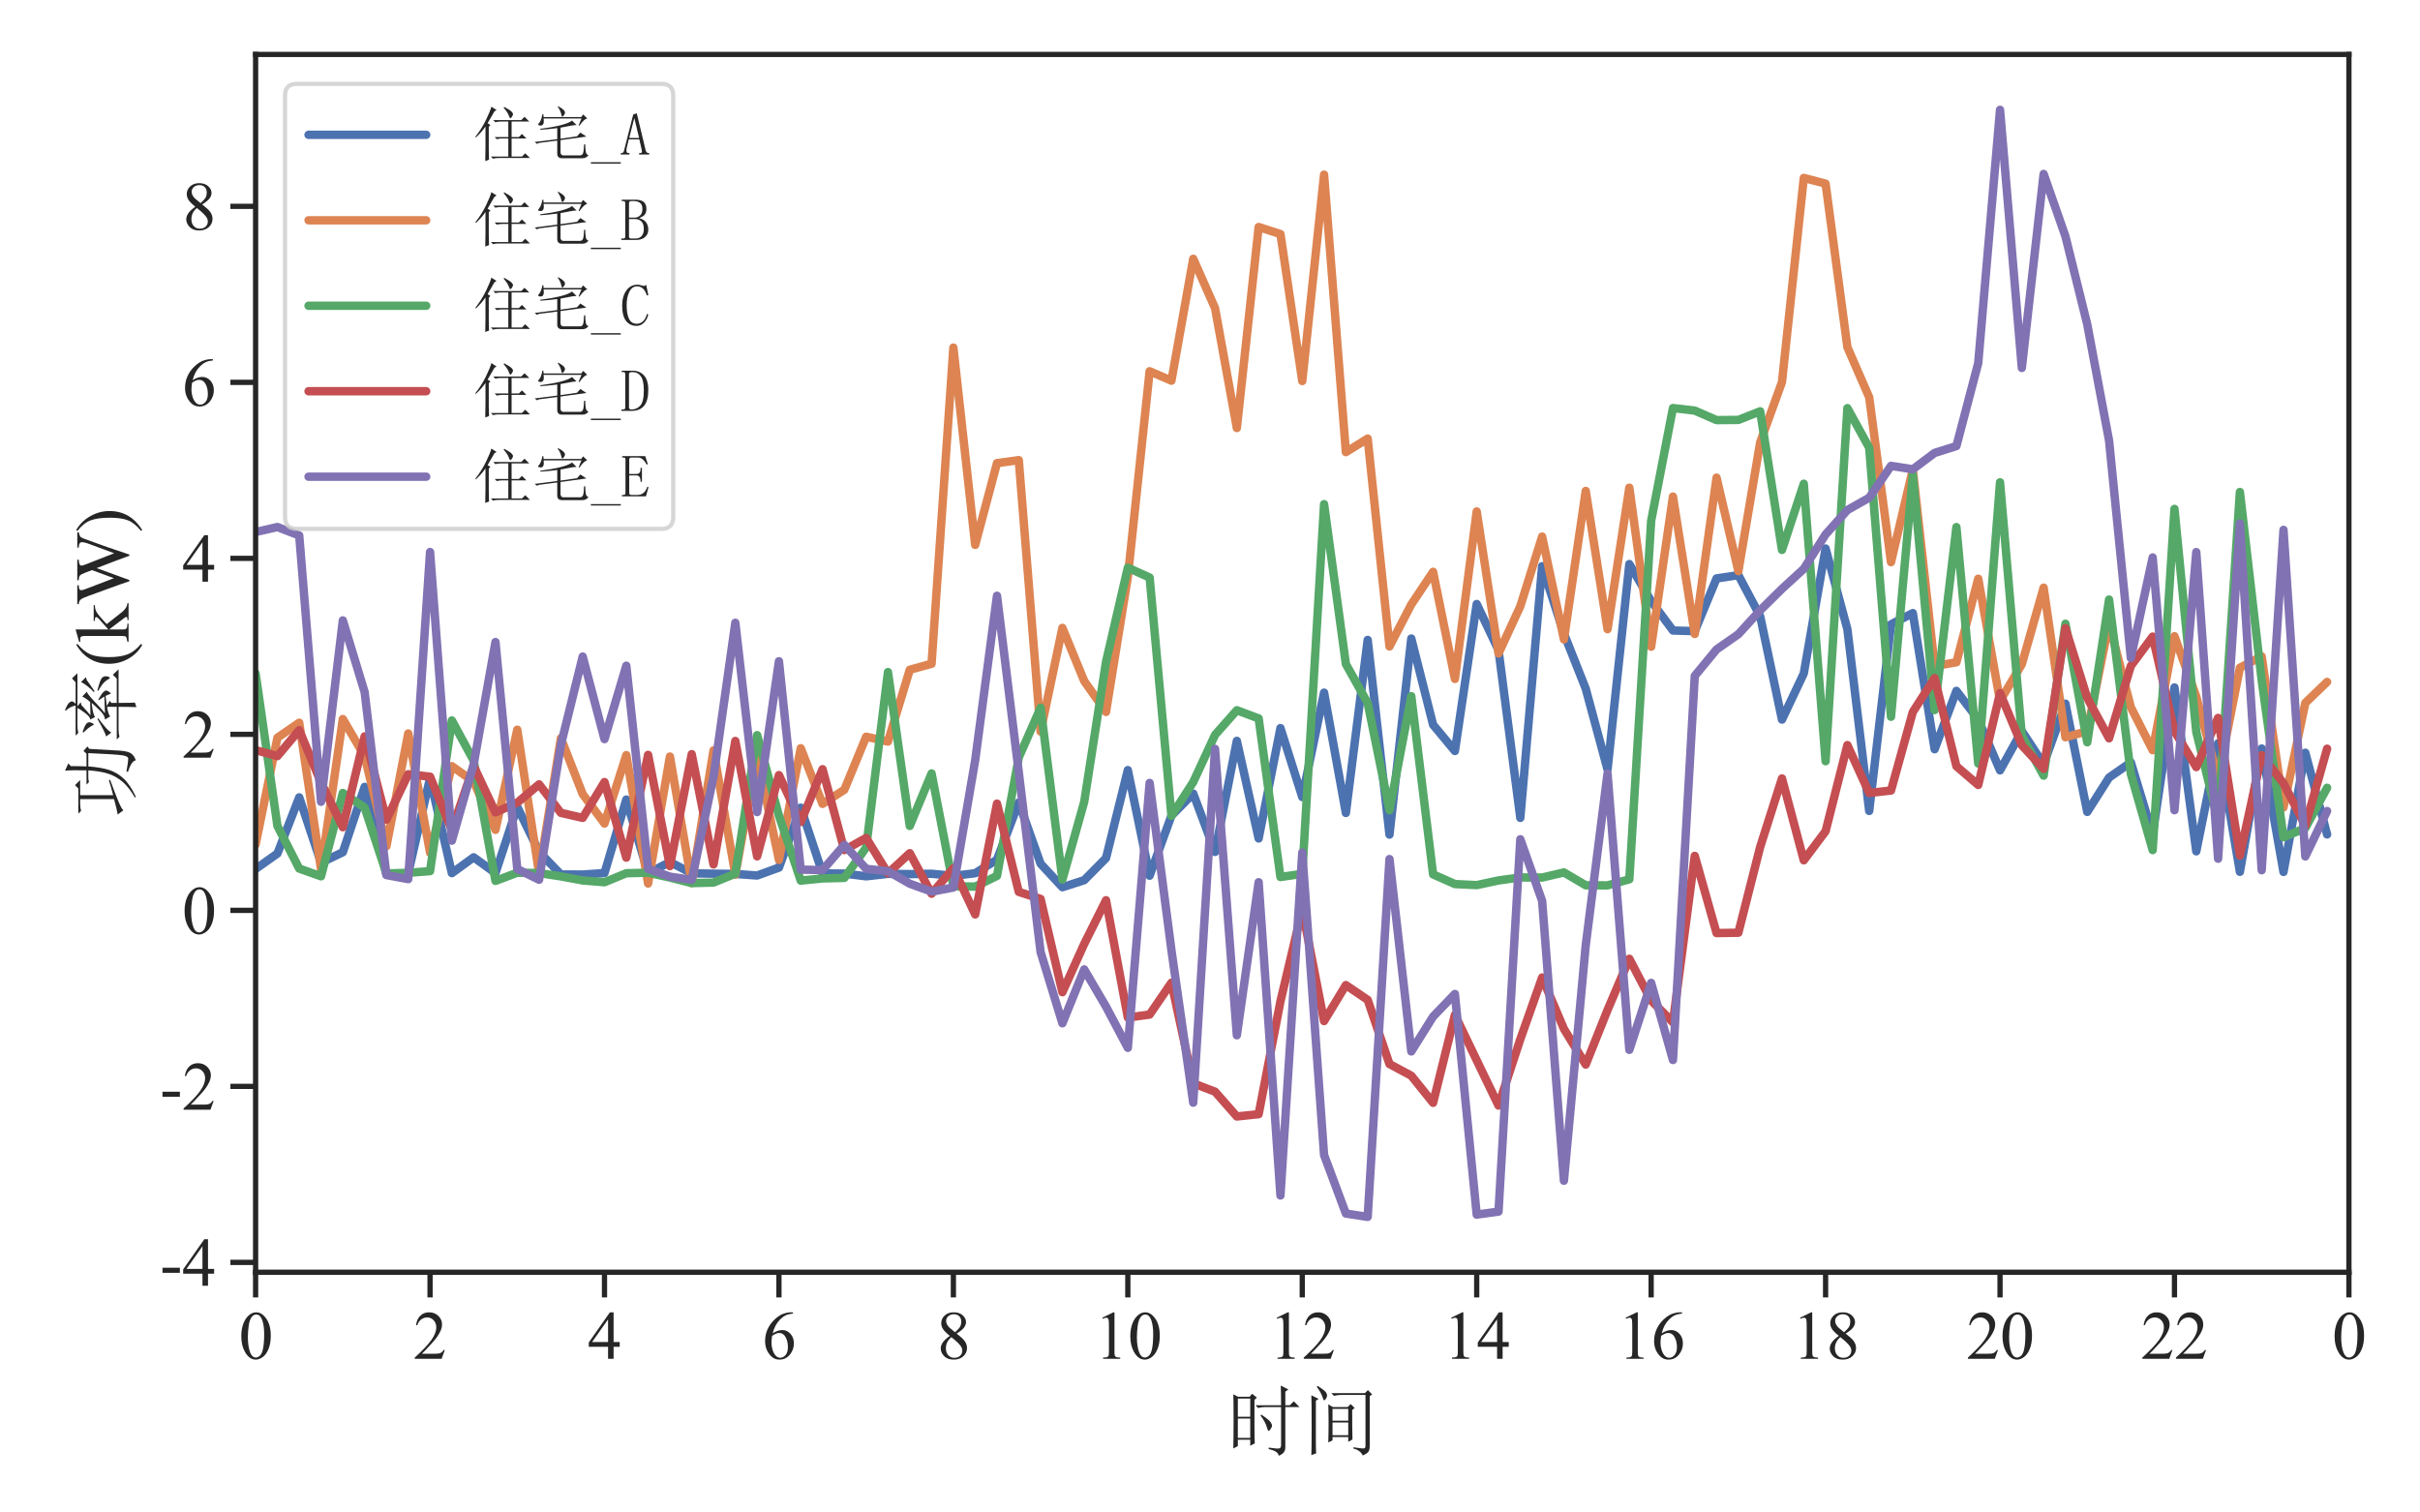 <?xml version="1.0" encoding="utf-8" standalone="no"?>
<!DOCTYPE svg PUBLIC "-//W3C//DTD SVG 1.1//EN"
  "http://www.w3.org/Graphics/SVG/1.1/DTD/svg11.dtd">
<svg xmlns:xlink="http://www.w3.org/1999/xlink" width="576pt" height="360pt" viewBox="0 0 576 360" xmlns="http://www.w3.org/2000/svg" version="1.1">
 <defs>
  <style type="text/css">*{stroke-linejoin: round; stroke-linecap: butt}</style>
 </defs>
 <g id="figure_1">
  <g id="patch_1">
   <path d="M 0 360 
L 576 360 
L 576 0 
L 0 0 
z
" style="fill: #ffffff"/>
  </g>
  <g id="axes_1">
   <g id="patch_2">
    <path d="M 60.84 302.816 
L 559.08 302.816 
L 559.08 12.96 
L 60.84 12.96 
z
" style="fill: #ffffff"/>
   </g>
   <g id="matplotlib.axis_1">
    <g id="xtick_1">
     <g id="line2d_1">
      <defs>
       <path id="mab24c454d4" d="M 0 0 
L 0 6 
" style="stroke: #262626; stroke-width: 1.25"/>
      </defs>
      <g>
       <use xlink:href="#mab24c454d4" x="60.84" y="302.816" style="fill: #262626; stroke: #262626; stroke-width: 1.25"/>
      </g>
     </g>
     <g id="text_1">
      <!-- 0 -->
      <g style="fill: #262626" transform="translate(56.84 323.426) scale(0.16 -0.16)">
       <defs>
        <path id="TimesNewRomanPSMT-30" d="M 231 2094 
Q 231 2819 450 3342 
Q 669 3866 1031 4122 
Q 1313 4325 1613 4325 
Q 2100 4325 2488 3828 
Q 2972 3213 2972 2159 
Q 2972 1422 2759 906 
Q 2547 391 2217 158 
Q 1888 -75 1581 -75 
Q 975 -75 572 641 
Q 231 1244 231 2094 
z
M 844 2016 
Q 844 1141 1059 588 
Q 1238 122 1591 122 
Q 1759 122 1940 273 
Q 2122 425 2216 781 
Q 2359 1319 2359 2297 
Q 2359 3022 2209 3506 
Q 2097 3866 1919 4016 
Q 1791 4119 1609 4119 
Q 1397 4119 1231 3928 
Q 1006 3669 925 3112 
Q 844 2556 844 2016 
z
" transform="scale(0.016)"/>
       </defs>
       <use xlink:href="#TimesNewRomanPSMT-30"/>
      </g>
     </g>
    </g>
    <g id="xtick_2">
     <g id="line2d_2">
      <g>
       <use xlink:href="#mab24c454d4" x="102.36" y="302.816" style="fill: #262626; stroke: #262626; stroke-width: 1.25"/>
      </g>
     </g>
     <g id="text_2">
      <!-- 2 -->
      <g style="fill: #262626" transform="translate(98.36 323.426) scale(0.16 -0.16)">
       <defs>
        <path id="TimesNewRomanPSMT-32" d="M 2934 816 
L 2638 0 
L 138 0 
L 138 116 
Q 1241 1122 1691 1759 
Q 2141 2397 2141 2925 
Q 2141 3328 1894 3587 
Q 1647 3847 1303 3847 
Q 991 3847 742 3664 
Q 494 3481 375 3128 
L 259 3128 
Q 338 3706 661 4015 
Q 984 4325 1469 4325 
Q 1984 4325 2329 3994 
Q 2675 3663 2675 3213 
Q 2675 2891 2525 2569 
Q 2294 2063 1775 1497 
Q 997 647 803 472 
L 1909 472 
Q 2247 472 2383 497 
Q 2519 522 2628 598 
Q 2738 675 2819 816 
L 2934 816 
z
" transform="scale(0.016)"/>
       </defs>
       <use xlink:href="#TimesNewRomanPSMT-32"/>
      </g>
     </g>
    </g>
    <g id="xtick_3">
     <g id="line2d_3">
      <g>
       <use xlink:href="#mab24c454d4" x="143.88" y="302.816" style="fill: #262626; stroke: #262626; stroke-width: 1.25"/>
      </g>
     </g>
     <g id="text_3">
      <!-- 4 -->
      <g style="fill: #262626" transform="translate(139.88 323.426) scale(0.16 -0.16)">
       <defs>
        <path id="TimesNewRomanPSMT-34" d="M 2978 1563 
L 2978 1119 
L 2409 1119 
L 2409 0 
L 1894 0 
L 1894 1119 
L 100 1119 
L 100 1519 
L 2066 4325 
L 2409 4325 
L 2409 1563 
L 2978 1563 
z
M 1894 1563 
L 1894 3666 
L 406 1563 
L 1894 1563 
z
" transform="scale(0.016)"/>
       </defs>
       <use xlink:href="#TimesNewRomanPSMT-34"/>
      </g>
     </g>
    </g>
    <g id="xtick_4">
     <g id="line2d_4">
      <g>
       <use xlink:href="#mab24c454d4" x="185.4" y="302.816" style="fill: #262626; stroke: #262626; stroke-width: 1.25"/>
      </g>
     </g>
     <g id="text_4">
      <!-- 6 -->
      <g style="fill: #262626" transform="translate(181.4 323.426) scale(0.16 -0.16)">
       <defs>
        <path id="TimesNewRomanPSMT-36" d="M 2869 4325 
L 2869 4209 
Q 2456 4169 2195 4045 
Q 1934 3922 1679 3669 
Q 1425 3416 1258 3105 
Q 1091 2794 978 2366 
Q 1428 2675 1881 2675 
Q 2316 2675 2634 2325 
Q 2953 1975 2953 1425 
Q 2953 894 2631 456 
Q 2244 -75 1606 -75 
Q 1172 -75 869 213 
Q 275 772 275 1663 
Q 275 2231 503 2743 
Q 731 3256 1154 3653 
Q 1578 4050 1965 4187 
Q 2353 4325 2688 4325 
L 2869 4325 
z
M 925 2138 
Q 869 1716 869 1456 
Q 869 1156 980 804 
Q 1091 453 1309 247 
Q 1469 100 1697 100 
Q 1969 100 2183 356 
Q 2397 613 2397 1088 
Q 2397 1622 2184 2012 
Q 1972 2403 1581 2403 
Q 1463 2403 1327 2353 
Q 1191 2303 925 2138 
z
" transform="scale(0.016)"/>
       </defs>
       <use xlink:href="#TimesNewRomanPSMT-36"/>
      </g>
     </g>
    </g>
    <g id="xtick_5">
     <g id="line2d_5">
      <g>
       <use xlink:href="#mab24c454d4" x="226.92" y="302.816" style="fill: #262626; stroke: #262626; stroke-width: 1.25"/>
      </g>
     </g>
     <g id="text_5">
      <!-- 8 -->
      <g style="fill: #262626" transform="translate(222.92 323.426) scale(0.16 -0.16)">
       <defs>
        <path id="TimesNewRomanPSMT-38" d="M 1228 2134 
Q 725 2547 579 2797 
Q 434 3047 434 3316 
Q 434 3728 753 4026 
Q 1072 4325 1600 4325 
Q 2113 4325 2425 4047 
Q 2738 3769 2738 3413 
Q 2738 3175 2569 2928 
Q 2400 2681 1866 2347 
Q 2416 1922 2594 1678 
Q 2831 1359 2831 1006 
Q 2831 559 2490 242 
Q 2150 -75 1597 -75 
Q 994 -75 656 303 
Q 388 606 388 966 
Q 388 1247 577 1523 
Q 766 1800 1228 2134 
z
M 1719 2469 
Q 2094 2806 2194 3001 
Q 2294 3197 2294 3444 
Q 2294 3772 2109 3958 
Q 1925 4144 1606 4144 
Q 1288 4144 1088 3959 
Q 888 3775 888 3528 
Q 888 3366 970 3203 
Q 1053 3041 1206 2894 
L 1719 2469 
z
M 1375 2016 
Q 1116 1797 991 1539 
Q 866 1281 866 981 
Q 866 578 1086 336 
Q 1306 94 1647 94 
Q 1984 94 2187 284 
Q 2391 475 2391 747 
Q 2391 972 2272 1150 
Q 2050 1481 1375 2016 
z
" transform="scale(0.016)"/>
       </defs>
       <use xlink:href="#TimesNewRomanPSMT-38"/>
      </g>
     </g>
    </g>
    <g id="xtick_6">
     <g id="line2d_6">
      <g>
       <use xlink:href="#mab24c454d4" x="268.44" y="302.816" style="fill: #262626; stroke: #262626; stroke-width: 1.25"/>
      </g>
     </g>
     <g id="text_6">
      <!-- 10 -->
      <g style="fill: #262626" transform="translate(260.44 323.426) scale(0.16 -0.16)">
       <defs>
        <path id="TimesNewRomanPSMT-31" d="M 750 3822 
L 1781 4325 
L 1884 4325 
L 1884 747 
Q 1884 391 1914 303 
Q 1944 216 2037 169 
Q 2131 122 2419 116 
L 2419 0 
L 825 0 
L 825 116 
Q 1125 122 1212 167 
Q 1300 213 1334 289 
Q 1369 366 1369 747 
L 1369 3034 
Q 1369 3497 1338 3628 
Q 1316 3728 1258 3775 
Q 1200 3822 1119 3822 
Q 1003 3822 797 3725 
L 750 3822 
z
" transform="scale(0.016)"/>
       </defs>
       <use xlink:href="#TimesNewRomanPSMT-31"/>
       <use xlink:href="#TimesNewRomanPSMT-30" x="50"/>
      </g>
     </g>
    </g>
    <g id="xtick_7">
     <g id="line2d_7">
      <g>
       <use xlink:href="#mab24c454d4" x="309.96" y="302.816" style="fill: #262626; stroke: #262626; stroke-width: 1.25"/>
      </g>
     </g>
     <g id="text_7">
      <!-- 12 -->
      <g style="fill: #262626" transform="translate(301.96 323.426) scale(0.16 -0.16)">
       <use xlink:href="#TimesNewRomanPSMT-31"/>
       <use xlink:href="#TimesNewRomanPSMT-32" x="50"/>
      </g>
     </g>
    </g>
    <g id="xtick_8">
     <g id="line2d_8">
      <g>
       <use xlink:href="#mab24c454d4" x="351.48" y="302.816" style="fill: #262626; stroke: #262626; stroke-width: 1.25"/>
      </g>
     </g>
     <g id="text_8">
      <!-- 14 -->
      <g style="fill: #262626" transform="translate(343.48 323.426) scale(0.16 -0.16)">
       <use xlink:href="#TimesNewRomanPSMT-31"/>
       <use xlink:href="#TimesNewRomanPSMT-34" x="50"/>
      </g>
     </g>
    </g>
    <g id="xtick_9">
     <g id="line2d_9">
      <g>
       <use xlink:href="#mab24c454d4" x="393" y="302.816" style="fill: #262626; stroke: #262626; stroke-width: 1.25"/>
      </g>
     </g>
     <g id="text_9">
      <!-- 16 -->
      <g style="fill: #262626" transform="translate(385 323.426) scale(0.16 -0.16)">
       <use xlink:href="#TimesNewRomanPSMT-31"/>
       <use xlink:href="#TimesNewRomanPSMT-36" x="50"/>
      </g>
     </g>
    </g>
    <g id="xtick_10">
     <g id="line2d_10">
      <g>
       <use xlink:href="#mab24c454d4" x="434.52" y="302.816" style="fill: #262626; stroke: #262626; stroke-width: 1.25"/>
      </g>
     </g>
     <g id="text_10">
      <!-- 18 -->
      <g style="fill: #262626" transform="translate(426.52 323.426) scale(0.16 -0.16)">
       <use xlink:href="#TimesNewRomanPSMT-31"/>
       <use xlink:href="#TimesNewRomanPSMT-38" x="50"/>
      </g>
     </g>
    </g>
    <g id="xtick_11">
     <g id="line2d_11">
      <g>
       <use xlink:href="#mab24c454d4" x="476.04" y="302.816" style="fill: #262626; stroke: #262626; stroke-width: 1.25"/>
      </g>
     </g>
     <g id="text_11">
      <!-- 20 -->
      <g style="fill: #262626" transform="translate(468.04 323.426) scale(0.16 -0.16)">
       <use xlink:href="#TimesNewRomanPSMT-32"/>
       <use xlink:href="#TimesNewRomanPSMT-30" x="50"/>
      </g>
     </g>
    </g>
    <g id="xtick_12">
     <g id="line2d_12">
      <g>
       <use xlink:href="#mab24c454d4" x="517.56" y="302.816" style="fill: #262626; stroke: #262626; stroke-width: 1.25"/>
      </g>
     </g>
     <g id="text_12">
      <!-- 22 -->
      <g style="fill: #262626" transform="translate(509.56 323.426) scale(0.16 -0.16)">
       <use xlink:href="#TimesNewRomanPSMT-32"/>
       <use xlink:href="#TimesNewRomanPSMT-32" x="50"/>
      </g>
     </g>
    </g>
    <g id="xtick_13">
     <g id="line2d_13">
      <g>
       <use xlink:href="#mab24c454d4" x="559.08" y="302.816" style="fill: #262626; stroke: #262626; stroke-width: 1.25"/>
      </g>
     </g>
     <g id="text_13">
      <!-- 0 -->
      <g style="fill: #262626" transform="translate(555.08 323.426) scale(0.16 -0.16)">
       <use xlink:href="#TimesNewRomanPSMT-30"/>
      </g>
     </g>
    </g>
    <g id="text_14">
     <!-- 时间 -->
     <g style="fill: #262626" transform="translate(291.96 344.841) scale(0.18 -0.18)">
      <defs>
       <path id="SimSun-65f6" d="M 4500 3600 
Q 4500 4575 4475 5225 
L 5100 4900 
L 4850 4725 
L 4850 3600 
L 5225 3600 
L 5550 3925 
L 6025 3450 
L 4850 3450 
L 4850 100 
Q 4850 -375 4300 -575 
Q 4275 -200 3475 -25 
L 3475 100 
Q 4150 0 4325 25 
Q 4500 50 4500 325 
L 4500 3450 
L 3200 3450 
Q 2875 3450 2600 3375 
L 2375 3600 
L 4500 3600 
z
M 2875 2825 
Q 3525 2375 3637 2200 
Q 3750 2025 3750 1925 
Q 3750 1800 3637 1637 
Q 3525 1475 3475 1475 
Q 3400 1475 3325 1775 
Q 3200 2225 2800 2750 
L 2875 2825 
z
M 925 4150 
L 925 2650 
L 1950 2650 
L 1950 4150 
L 925 4150 
z
M 925 2500 
L 925 900 
L 1950 900 
L 1950 2500 
L 925 2500 
z
M 2300 2000 
Q 2300 800 2325 450 
L 1950 250 
L 1950 750 
L 925 750 
L 925 225 
L 550 25 
Q 575 825 575 2425 
Q 575 4025 550 4500 
L 950 4300 
L 1900 4300 
L 2100 4550 
L 2500 4225 
L 2300 4050 
L 2300 2000 
z
" transform="scale(0.016)"/>
       <path id="SimSun-95f4" d="M 2150 525 
Q 2175 1325 2175 2112 
Q 2175 2900 2150 3675 
L 2525 3450 
L 3750 3450 
L 4000 3700 
L 4325 3375 
L 4125 3200 
Q 4125 1550 4150 775 
L 3800 575 
L 3800 975 
L 2500 975 
L 2500 700 
L 2150 525 
z
M 2500 3300 
L 2500 2325 
L 3800 2325 
L 3800 3300 
L 2500 3300 
z
M 2500 2175 
L 2500 1125 
L 3800 1125 
L 3800 2175 
L 2500 2175 
z
M 1275 5200 
Q 1850 4825 1950 4675 
Q 2050 4525 2050 4425 
Q 2050 4275 1950 4137 
Q 1850 4000 1825 4000 
Q 1750 4000 1675 4275 
Q 1550 4650 1200 5125 
L 1275 5200 
z
M 1125 425 
Q 1125 25 1150 -375 
L 750 -525 
Q 775 -150 775 1950 
Q 775 4050 750 4425 
L 1350 4125 
L 1125 3975 
L 1125 425 
z
M 4225 125 
Q 5025 0 5125 37 
Q 5225 75 5225 250 
L 5225 4450 
L 3225 4450 
Q 2900 4450 2625 4375 
L 2400 4600 
L 5175 4600 
L 5425 4850 
L 5775 4500 
L 5575 4350 
L 5575 225 
Q 5575 -100 5462 -250 
Q 5350 -400 5000 -550 
Q 4800 -125 4225 25 
L 4225 125 
z
" transform="scale(0.016)"/>
      </defs>
      <use xlink:href="#SimSun-65f6"/>
      <use xlink:href="#SimSun-95f4" x="100"/>
     </g>
    </g>
   </g>
   <g id="matplotlib.axis_2">
    <g id="ytick_1">
     <g id="line2d_14">
      <defs>
       <path id="mad3c4da90e" d="M 0 0 
L -6 0 
" style="stroke: #262626; stroke-width: 1.25"/>
      </defs>
      <g>
       <use xlink:href="#mad3c4da90e" x="60.84" y="300.47" style="fill: #262626; stroke: #262626; stroke-width: 1.25"/>
      </g>
     </g>
     <g id="text_15">
      <!-- -4 -->
      <g style="fill: #262626" transform="translate(38.013 306.025) scale(0.16 -0.16)">
       <defs>
        <path id="TimesNewRomanPSMT-2d" d="M 259 1672 
L 1875 1672 
L 1875 1200 
L 259 1200 
L 259 1672 
z
" transform="scale(0.016)"/>
       </defs>
       <use xlink:href="#TimesNewRomanPSMT-2d"/>
       <use xlink:href="#TimesNewRomanPSMT-34" x="33.301"/>
      </g>
     </g>
    </g>
    <g id="ytick_2">
     <g id="line2d_15">
      <g>
       <use xlink:href="#mad3c4da90e" x="60.84" y="258.577" style="fill: #262626; stroke: #262626; stroke-width: 1.25"/>
      </g>
     </g>
     <g id="text_16">
      <!-- -2 -->
      <g style="fill: #262626" transform="translate(38.013 264.132) scale(0.16 -0.16)">
       <use xlink:href="#TimesNewRomanPSMT-2d"/>
       <use xlink:href="#TimesNewRomanPSMT-32" x="33.301"/>
      </g>
     </g>
    </g>
    <g id="ytick_3">
     <g id="line2d_16">
      <g>
       <use xlink:href="#mad3c4da90e" x="60.84" y="216.685" style="fill: #262626; stroke: #262626; stroke-width: 1.25"/>
      </g>
     </g>
     <g id="text_17">
      <!-- 0 -->
      <g style="fill: #262626" transform="translate(43.34 222.24) scale(0.16 -0.16)">
       <use xlink:href="#TimesNewRomanPSMT-30"/>
      </g>
     </g>
    </g>
    <g id="ytick_4">
     <g id="line2d_17">
      <g>
       <use xlink:href="#mad3c4da90e" x="60.84" y="174.792" style="fill: #262626; stroke: #262626; stroke-width: 1.25"/>
      </g>
     </g>
     <g id="text_18">
      <!-- 2 -->
      <g style="fill: #262626" transform="translate(43.34 180.347) scale(0.16 -0.16)">
       <use xlink:href="#TimesNewRomanPSMT-32"/>
      </g>
     </g>
    </g>
    <g id="ytick_5">
     <g id="line2d_18">
      <g>
       <use xlink:href="#mad3c4da90e" x="60.84" y="132.899" style="fill: #262626; stroke: #262626; stroke-width: 1.25"/>
      </g>
     </g>
     <g id="text_19">
      <!-- 4 -->
      <g style="fill: #262626" transform="translate(43.34 138.454) scale(0.16 -0.16)">
       <use xlink:href="#TimesNewRomanPSMT-34"/>
      </g>
     </g>
    </g>
    <g id="ytick_6">
     <g id="line2d_19">
      <g>
       <use xlink:href="#mad3c4da90e" x="60.84" y="91.006" style="fill: #262626; stroke: #262626; stroke-width: 1.25"/>
      </g>
     </g>
     <g id="text_20">
      <!-- 6 -->
      <g style="fill: #262626" transform="translate(43.34 96.561) scale(0.16 -0.16)">
       <use xlink:href="#TimesNewRomanPSMT-36"/>
      </g>
     </g>
    </g>
    <g id="ytick_7">
     <g id="line2d_20">
      <g>
       <use xlink:href="#mad3c4da90e" x="60.84" y="49.113" style="fill: #262626; stroke: #262626; stroke-width: 1.25"/>
      </g>
     </g>
     <g id="text_21">
      <!-- 8 -->
      <g style="fill: #262626" transform="translate(43.34 54.668) scale(0.16 -0.16)">
       <use xlink:href="#TimesNewRomanPSMT-38"/>
      </g>
     </g>
    </g>
    <g id="text_22">
     <!-- 功率$\mathrm{(kW)}$ -->
     <g style="fill: #262626" transform="translate(30.773 194.878) rotate(-90) scale(0.18 -0.18)">
      <defs>
       <path id="SimSun-529f" d="M 4000 3475 
Q 4025 4675 3975 5250 
L 4575 4975 
L 4350 4775 
Q 4350 4000 4325 3475 
L 5375 3475 
L 5600 3725 
L 5975 3400 
L 5775 3250 
Q 5675 1350 5625 687 
Q 5575 25 5387 -225 
Q 5200 -475 4825 -600 
Q 4800 -250 3875 50 
L 3900 175 
Q 4750 25 4962 25 
Q 5175 25 5250 550 
Q 5325 1075 5425 3325 
L 4325 3325 
Q 4250 2300 4037 1625 
Q 3825 950 3325 412 
Q 2825 -125 1825 -600 
L 1750 -525 
Q 2575 -50 3025 462 
Q 3475 975 3700 1612 
Q 3925 2250 4000 3325 
L 3325 3325 
L 3025 3275 
L 2825 3475 
L 4000 3475 
z
M 1950 1275 
Q 2650 1450 3175 1625 
L 3225 1525 
Q 2125 1125 1462 850 
Q 800 575 700 425 
L 350 900 
Q 725 950 1625 1200 
L 1625 4000 
L 1250 4000 
Q 925 4000 650 3925 
L 425 4150 
L 2500 4150 
L 2775 4425 
L 3200 4000 
L 1950 4000 
L 1950 1275 
z
" transform="scale(0.016)"/>
       <path id="SimSun-7387" d="M 875 3725 
L 925 3800 
Q 1375 3650 1550 3525 
Q 1725 3400 1725 3250 
Q 1725 3175 1662 3025 
Q 1600 2875 1550 2875 
Q 1500 2875 1425 3050 
Q 1275 3325 875 3725 
z
M 550 1850 
Q 875 1925 2000 2575 
L 2050 2500 
Q 1675 2225 1337 1937 
Q 1000 1650 875 1425 
L 550 1850 
z
M 5200 3450 
Q 4800 3150 4275 2800 
L 4225 2875 
Q 4775 3400 5050 3925 
L 5450 3525 
L 5200 3450 
z
M 4325 2500 
L 4350 2575 
Q 5225 2350 5375 2212 
Q 5525 2075 5525 1900 
Q 5525 1775 5487 1662 
Q 5450 1550 5400 1550 
Q 5325 1550 5200 1800 
Q 4975 2150 4325 2500 
z
M 3150 3900 
Q 2500 3300 2300 3150 
Q 2800 3150 3400 3175 
Q 3700 3500 3850 3825 
L 4250 3450 
Q 4050 3400 3450 2825 
Q 2850 2250 2475 1950 
Q 3150 1975 3850 2000 
Q 3750 2175 3550 2450 
L 3600 2500 
Q 4050 2250 4200 2100 
Q 4350 1950 4350 1850 
Q 4350 1775 4250 1625 
Q 4150 1475 4100 1475 
Q 4075 1475 4050 1550 
Q 4000 1700 3900 1900 
Q 3650 1875 3075 1800 
L 3500 1550 
L 3325 1425 
L 3325 975 
L 5325 975 
L 5650 1300 
L 6100 825 
L 3325 825 
Q 3325 -275 3350 -525 
L 2975 -650 
Q 3000 0 3000 825 
L 1125 825 
Q 800 825 525 750 
L 300 975 
L 3000 975 
L 3000 1775 
Q 2450 1700 2200 1525 
L 1950 1950 
Q 2275 1950 2675 2350 
Q 3075 2750 3325 3050 
Q 2400 2950 2150 2775 
L 1950 3175 
Q 2150 3150 2475 3575 
Q 2800 4000 2900 4225 
L 1450 4225 
Q 1125 4225 850 4150 
L 625 4375 
L 3100 4375 
Q 3050 4800 2675 5200 
L 2725 5250 
Q 3225 5050 3337 4912 
Q 3450 4775 3450 4700 
Q 3450 4550 3250 4375 
L 5025 4375 
L 5350 4675 
L 5775 4225 
L 3050 4225 
L 3375 3950 
L 3150 3900 
z
" transform="scale(0.016)"/>
       <path id="STIXGeneral-Regular-28" d="M 1946 -1030 
L 1869 -1133 
Q 1126 -710 716 32 
Q 307 774 307 1613 
Q 307 3386 1888 4326 
L 1946 4224 
Q 1293 3667 1075 3126 
Q 858 2586 858 1632 
Q 858 685 1082 96 
Q 1306 -493 1946 -1030 
z
" transform="scale(0.016)"/>
       <path id="STIXGeneral-Regular-6b" d="M 3232 0 
L 1837 0 
L 1837 96 
L 1958 96 
Q 2093 96 2093 192 
Q 2093 250 2022 339 
L 1062 1606 
L 1062 429 
Q 1062 262 1142 185 
Q 1222 109 1414 102 
L 1542 96 
L 1542 0 
L 45 0 
L 45 96 
Q 390 154 457 214 
Q 525 275 525 525 
L 525 3610 
Q 525 3840 467 3920 
Q 410 4000 250 4000 
Q 211 4000 45 3987 
L 45 4090 
L 237 4141 
Q 621 4243 1037 4371 
L 1062 4358 
L 1062 1670 
L 1939 2451 
Q 2086 2586 2086 2675 
Q 2086 2739 2019 2761 
Q 1952 2784 1766 2790 
L 1766 2880 
L 3072 2880 
L 3072 2784 
Q 2752 2784 2505 2646 
Q 2259 2509 1690 1978 
L 1504 1805 
L 2483 563 
Q 2829 122 3232 96 
L 3232 0 
z
" transform="scale(0.016)"/>
       <path id="STIXGeneral-Regular-57" d="M 5965 4237 
L 5965 4115 
Q 5709 4064 5616 3990 
Q 5523 3917 5434 3667 
Q 4704 1709 4128 -70 
L 4032 -70 
Q 3642 1011 3008 2637 
L 2022 -70 
L 1926 -70 
Q 1709 576 1277 1753 
Q 845 2931 698 3347 
Q 538 3808 406 3958 
Q 275 4109 32 4115 
L 32 4237 
L 1594 4237 
L 1594 4115 
Q 1357 4109 1270 4064 
Q 1184 4019 1184 3917 
Q 1184 3808 1254 3616 
L 2176 1210 
L 2842 3021 
L 2662 3501 
Q 2509 3917 2400 4013 
Q 2291 4109 2010 4115 
L 2010 4237 
L 3706 4237 
L 3706 4115 
Q 3213 4102 3213 3891 
Q 3213 3808 3322 3520 
L 4237 1190 
L 5043 3360 
Q 5152 3667 5152 3853 
Q 5152 4109 4704 4115 
L 4704 4237 
L 5965 4237 
z
" transform="scale(0.016)"/>
       <path id="STIXGeneral-Regular-29" d="M 186 4224 
L 262 4326 
Q 992 3891 1408 3148 
Q 1824 2406 1824 1581 
Q 1824 -166 243 -1133 
L 186 -1030 
Q 845 -486 1059 54 
Q 1274 595 1274 1562 
Q 1274 2534 1059 3120 
Q 845 3706 186 4224 
z
" transform="scale(0.016)"/>
      </defs>
      <use xlink:href="#SimSun-529f" transform="translate(0 0.969)"/>
      <use xlink:href="#SimSun-7387" transform="translate(100 0.969)"/>
      <use xlink:href="#STIXGeneral-Regular-28" transform="translate(200 0.969)"/>
      <use xlink:href="#STIXGeneral-Regular-6b" transform="translate(233.3 0.969)"/>
      <use xlink:href="#STIXGeneral-Regular-57" transform="translate(283.3 0.969)"/>
      <use xlink:href="#STIXGeneral-Regular-29" transform="translate(377.7 0.969)"/>
     </g>
    </g>
   </g>
   <g id="line2d_21">
    <path d="M 60.84 206.84 
L 66.03 203.153 
L 71.22 189.789 
L 76.41 205.332 
L 81.6 202.839 
L 86.79 187.297 
L 91.98 208.18 
L 97.17 207.824 
L 102.36 185.181 
L 107.55 207.824 
L 112.74 204.054 
L 117.93 207.803 
L 123.12 192.052 
L 128.31 202.755 
L 133.5 208.139 
L 138.69 208.159 
L 143.88 207.803 
L 149.07 190.313 
L 154.26 207.866 
L 159.45 205.164 
L 164.64 207.866 
L 169.83 207.95 
L 175.02 208.013 
L 180.21 208.39 
L 185.4 206.505 
L 190.59 192.24 
L 195.78 207.887 
L 200.97 207.929 
L 206.16 208.578 
L 211.35 207.992 
L 216.54 208.055 
L 221.73 207.971 
L 226.92 208.474 
L 232.11 207.845 
L 237.3 204.62 
L 242.49 191.004 
L 247.68 205.583 
L 252.87 211.176 
L 258.06 209.5 
L 263.25 204.243 
L 268.44 183.296 
L 273.63 208.432 
L 278.82 194.146 
L 284.01 188.889 
L 289.2 202.776 
L 294.39 176.342 
L 299.58 199.571 
L 304.77 173.305 
L 309.96 189.706 
L 315.15 164.863 
L 320.34 193.497 
L 325.53 152.316 
L 330.72 198.65 
L 335.91 151.981 
L 341.1 172.509 
L 346.29 178.751 
L 351.48 143.77 
L 356.67 154.725 
L 361.86 194.67 
L 367.05 134.763 
L 372.24 150.808 
L 377.43 163.921 
L 382.62 183.149 
L 387.81 134.261 
L 393 143.079 
L 398.19 150.075 
L 403.38 150.222 
L 408.57 137.675 
L 413.76 136.9 
L 418.95 146.682 
L 424.14 171.273 
L 429.33 160.297 
L 434.52 130.553 
L 439.71 149.782 
L 444.9 193.015 
L 450.09 148.609 
L 455.28 145.928 
L 460.47 178.332 
L 465.66 164.444 
L 470.85 171.231 
L 476.04 183.359 
L 481.23 174.017 
L 486.42 181.893 
L 491.61 167.482 
L 496.8 193.246 
L 501.99 185.077 
L 507.18 181.453 
L 512.37 198.608 
L 517.56 163.627 
L 522.75 202.63 
L 527.94 176.928 
L 533.13 207.51 
L 538.32 178.164 
L 543.51 207.531 
L 548.7 179.17 
L 553.89 198.608 
" clip-path="url(#p51f1b5ee62)" style="fill: none; stroke: #4c72b0; stroke-width: 2; stroke-linecap: round"/>
   </g>
   <g id="line2d_22">
    <path d="M 60.84 201.017 
L 66.03 175.588 
L 71.22 172.027 
L 76.41 206.903 
L 81.6 171.147 
L 86.79 180.008 
L 91.98 201.415 
L 97.17 174.582 
L 102.36 202.965 
L 107.55 182.354 
L 112.74 186.04 
L 117.93 197.519 
L 123.12 173.682 
L 128.31 207.887 
L 133.5 175.714 
L 138.69 189.014 
L 143.88 196.011 
L 149.07 179.735 
L 154.26 210.296 
L 159.45 180.07 
L 164.64 210.191 
L 169.83 178.604 
L 175.02 208.18 
L 180.21 179.798 
L 185.4 204.682 
L 190.59 178.101 
L 195.78 191.34 
L 200.97 187.967 
L 206.16 175.357 
L 211.35 176.509 
L 216.54 159.417 
L 221.73 157.993 
L 226.92 82.732 
L 232.11 129.694 
L 237.3 110.235 
L 242.49 109.523 
L 247.68 174.122 
L 252.87 149.447 
L 258.06 162.098 
L 263.25 169.451 
L 268.44 137.34 
L 273.63 88.367 
L 278.82 90.608 
L 284.01 61.598 
L 289.2 73.348 
L 294.39 101.877 
L 299.58 54.036 
L 304.77 55.712 
L 309.96 90.692 
L 315.15 41.573 
L 320.34 107.617 
L 325.53 104.391 
L 330.72 153.866 
L 335.91 143.875 
L 341.1 136.104 
L 346.29 161.596 
L 351.48 121.735 
L 356.67 155.542 
L 361.86 144.294 
L 367.05 127.725 
L 372.24 152.191 
L 377.43 116.854 
L 382.62 149.761 
L 387.81 116.079 
L 393 153.929 
L 398.19 118.195 
L 403.38 150.892 
L 408.57 113.691 
L 413.76 135.957 
L 418.95 105.292 
L 424.14 90.943 
L 429.33 42.348 
L 434.52 43.709 
L 439.71 82.649 
L 444.9 94.567 
L 450.09 133.8 
L 455.28 111.743 
L 460.47 158.537 
L 465.66 157.637 
L 470.85 137.738 
L 476.04 166.832 
L 481.23 158.098 
L 486.42 139.874 
L 491.61 175.483 
L 496.8 174.038 
L 501.99 148.337 
L 507.18 168.34 
L 512.37 178.562 
L 517.56 151.437 
L 522.75 165.806 
L 527.94 185.286 
L 533.13 158.935 
L 538.32 156.233 
L 543.51 192.177 
L 548.7 167.314 
L 553.89 162.308 
" clip-path="url(#p51f1b5ee62)" style="fill: none; stroke: #dd8452; stroke-width: 2; stroke-linecap: round"/>
   </g>
   <g id="line2d_23">
    <path d="M 60.84 160.276 
L 66.03 196.597 
L 71.22 206.735 
L 76.41 208.578 
L 81.6 188.742 
L 86.79 192.219 
L 91.98 207.908 
L 97.17 207.741 
L 102.36 207.343 
L 107.55 171.482 
L 112.74 181.034 
L 117.93 209.668 
L 123.12 207.72 
L 128.31 207.803 
L 133.5 208.599 
L 138.69 209.563 
L 143.88 209.982 
L 149.07 207.845 
L 154.26 207.72 
L 159.45 208.872 
L 164.64 210.191 
L 169.83 210.066 
L 175.02 207.95 
L 180.21 174.98 
L 185.4 194.146 
L 190.59 209.605 
L 195.78 209.081 
L 200.97 208.955 
L 206.16 201.729 
L 211.35 159.962 
L 216.54 196.597 
L 221.73 184.092 
L 226.92 210.945 
L 232.11 211.029 
L 237.3 208.474 
L 242.49 180.28 
L 247.68 168.445 
L 252.87 209.353 
L 258.06 190.858 
L 263.25 157.532 
L 268.44 135.119 
L 273.63 137.465 
L 278.82 194.188 
L 284.01 186.145 
L 289.2 174.918 
L 294.39 169.053 
L 299.58 171.001 
L 304.77 208.746 
L 309.96 207.992 
L 315.15 119.996 
L 320.34 158.056 
L 325.53 167.335 
L 330.72 192.848 
L 335.91 165.701 
L 341.1 208.118 
L 346.29 210.422 
L 351.48 210.673 
L 356.67 209.563 
L 361.86 208.851 
L 367.05 208.872 
L 372.24 207.657 
L 377.43 210.715 
L 382.62 210.736 
L 387.81 209.291 
L 393 123.976 
L 398.19 97.123 
L 403.38 97.73 
L 408.57 99.992 
L 413.76 99.95 
L 418.95 97.898 
L 424.14 130.888 
L 429.33 115.137 
L 434.52 181.181 
L 439.71 97.144 
L 444.9 106.569 
L 450.09 170.603 
L 455.28 113 
L 460.47 169.011 
L 465.66 125.463 
L 470.85 181.725 
L 476.04 114.801 
L 481.23 175.148 
L 486.42 184.616 
L 491.61 148.462 
L 496.8 176.677 
L 501.99 142.702 
L 507.18 184.218 
L 512.37 202.336 
L 517.56 121.127 
L 522.75 174.205 
L 527.94 195.298 
L 533.13 117.105 
L 538.32 161.931 
L 543.51 199.278 
L 548.7 197.1 
L 553.89 187.506 
" clip-path="url(#p51f1b5ee62)" style="fill: none; stroke: #55a868; stroke-width: 2; stroke-linecap: round"/>
   </g>
   <g id="line2d_24">
    <path d="M 60.84 178.541 
L 66.03 179.966 
L 71.22 173.786 
L 76.41 186.25 
L 81.6 196.89 
L 86.79 175.274 
L 91.98 195.089 
L 97.17 184.281 
L 102.36 184.867 
L 107.55 197.54 
L 112.74 182.333 
L 117.93 193.371 
L 123.12 191.046 
L 128.31 186.689 
L 133.5 193.476 
L 138.69 194.67 
L 143.88 186.145 
L 149.07 204.138 
L 154.26 179.672 
L 159.45 206.149 
L 164.64 179.505 
L 169.83 205.751 
L 175.02 176.363 
L 180.21 203.824 
L 185.4 184.49 
L 190.59 195.654 
L 195.78 183.087 
L 200.97 202.336 
L 206.16 199.446 
L 211.35 207.866 
L 216.54 203.07 
L 221.73 212.726 
L 226.92 206.651 
L 232.11 217.648 
L 237.3 191.277 
L 242.49 212.286 
L 247.68 213.962 
L 252.87 236.165 
L 258.06 224.665 
L 263.25 214.276 
L 268.44 242.197 
L 273.63 241.485 
L 278.82 233.903 
L 284.01 257.865 
L 289.2 259.834 
L 294.39 265.741 
L 299.58 265.197 
L 304.77 238.322 
L 309.96 216.412 
L 315.15 243.035 
L 320.34 234.468 
L 325.53 237.987 
L 330.72 253.257 
L 335.91 256.043 
L 341.1 262.494 
L 346.29 241.569 
L 351.48 252.377 
L 356.67 263.144 
L 361.86 247.35 
L 367.05 232.667 
L 372.24 244.899 
L 377.43 253.383 
L 382.62 240.396 
L 387.81 228.205 
L 393 238.134 
L 398.19 243.349 
L 403.38 203.719 
L 408.57 222.089 
L 413.76 222.005 
L 418.95 201.582 
L 424.14 185.286 
L 429.33 204.766 
L 434.52 197.854 
L 439.71 177.347 
L 444.9 188.742 
L 450.09 188.156 
L 455.28 169.471 
L 460.47 161.407 
L 465.66 182.374 
L 470.85 186.836 
L 476.04 164.989 
L 481.23 177.389 
L 486.42 183.003 
L 491.61 149.51 
L 496.8 166.12 
L 501.99 175.734 
L 507.18 158.496 
L 512.37 151.52 
L 517.56 174.038 
L 522.75 182.584 
L 527.94 170.875 
L 533.13 203.635 
L 538.32 179.756 
L 543.51 186.438 
L 548.7 196.513 
L 553.89 178.206 
" clip-path="url(#p51f1b5ee62)" style="fill: none; stroke: #c44e52; stroke-width: 2; stroke-linecap: round"/>
   </g>
   <g id="line2d_25">
    <path d="M 60.84 126.636 
L 66.03 125.442 
L 71.22 127.453 
L 76.41 190.837 
L 81.6 147.666 
L 86.79 164.738 
L 91.98 208.285 
L 97.17 209.249 
L 102.36 131.391 
L 107.55 200.095 
L 112.74 181.914 
L 117.93 152.819 
L 123.12 206.84 
L 128.31 209.395 
L 133.5 177.284 
L 138.69 156.275 
L 143.88 175.923 
L 149.07 158.454 
L 154.26 206.798 
L 159.45 208.662 
L 164.64 209.416 
L 169.83 184.888 
L 175.02 148.232 
L 180.21 193.288 
L 185.4 157.385 
L 190.59 206.986 
L 195.78 207.091 
L 200.97 201.101 
L 206.16 206.798 
L 211.35 207.364 
L 216.54 210.338 
L 221.73 212.223 
L 226.92 211.239 
L 232.11 180.971 
L 237.3 141.801 
L 242.49 183.82 
L 247.68 226.613 
L 252.87 243.559 
L 258.06 230.74 
L 263.25 239.6 
L 268.44 249.403 
L 273.63 186.354 
L 278.82 226.152 
L 284.01 262.453 
L 289.2 178.248 
L 294.39 246.408 
L 299.58 209.982 
L 304.77 284.551 
L 309.96 202.923 
L 315.15 274.916 
L 320.34 288.845 
L 325.53 289.641 
L 330.72 204.473 
L 335.91 250.262 
L 341.1 241.967 
L 346.29 236.584 
L 351.48 289.096 
L 356.67 288.384 
L 361.86 199.76 
L 367.05 214.422 
L 372.24 281.032 
L 377.43 224.979 
L 382.62 184.113 
L 387.81 249.885 
L 393 233.944 
L 398.19 252.294 
L 403.38 160.883 
L 408.57 154.579 
L 413.76 150.955 
L 418.95 145.278 
L 424.14 140.147 
L 429.33 135.392 
L 434.52 127.202 
L 439.71 121.4 
L 444.9 118.467 
L 450.09 110.884 
L 455.28 111.701 
L 460.47 107.805 
L 465.66 106.171 
L 470.85 86.419 
L 476.04 26.135 
L 481.23 87.571 
L 486.42 41.405 
L 491.61 56.256 
L 496.8 77.203 
L 501.99 104.852 
L 507.18 156.631 
L 512.37 132.69 
L 517.56 192.848 
L 522.75 131.412 
L 527.94 204.389 
L 533.13 124.604 
L 538.32 207.133 
L 543.51 126.112 
L 548.7 203.845 
L 553.89 193.036 
" clip-path="url(#p51f1b5ee62)" style="fill: none; stroke: #8172b3; stroke-width: 2; stroke-linecap: round"/>
   </g>
   <g id="patch_3">
    <path d="M 60.84 302.816 
L 60.84 12.96 
" style="fill: none; stroke: #262626; stroke-width: 1.25; stroke-linejoin: miter; stroke-linecap: square"/>
   </g>
   <g id="patch_4">
    <path d="M 559.08 302.816 
L 559.08 12.96 
" style="fill: none; stroke: #262626; stroke-width: 1.25; stroke-linejoin: miter; stroke-linecap: square"/>
   </g>
   <g id="patch_5">
    <path d="M 60.84 302.816 
L 559.08 302.816 
" style="fill: none; stroke: #262626; stroke-width: 1.25; stroke-linejoin: miter; stroke-linecap: square"/>
   </g>
   <g id="patch_6">
    <path d="M 60.84 12.96 
L 559.08 12.96 
" style="fill: none; stroke: #262626; stroke-width: 1.25; stroke-linejoin: miter; stroke-linecap: square"/>
   </g>
   <g id="legend_1">
    <g id="patch_7">
     <path d="M 70.64 125.879 
L 157.44 125.879 
Q 160.24 125.879 160.24 123.079 
L 160.24 22.76 
Q 160.24 19.96 157.44 19.96 
L 70.64 19.96 
Q 67.84 19.96 67.84 22.76 
L 67.84 123.079 
Q 67.84 125.879 70.64 125.879 
z
" style="fill: #ffffff; opacity: 0.8; stroke: #cccccc; stroke-linejoin: miter"/>
    </g>
    <g id="line2d_26">
     <path d="M 73.44 32.09 
L 87.44 32.09 
L 101.44 32.09 
" style="fill: none; stroke: #4c72b0; stroke-width: 2; stroke-linecap: round"/>
    </g>
    <g id="text_23">
     <!-- 住宅_A -->
     <g style="fill: #262626" transform="translate(112.64 36.99) scale(0.14 -0.14)">
      <defs>
       <path id="SimSun-4f4f" d="M 3300 5150 
Q 3900 4825 4062 4662 
Q 4225 4500 4225 4375 
Q 4225 4275 4112 4112 
Q 4000 3950 3950 3950 
Q 3875 3950 3800 4175 
Q 3700 4525 3225 5075 
L 3300 5150 
z
M 2125 3750 
L 5100 3750 
L 5450 4100 
L 5950 3600 
L 4075 3600 
L 4075 1950 
L 4850 1950 
L 5175 2275 
L 5650 1800 
L 4075 1800 
L 4075 -125 
L 5175 -125 
L 5525 225 
L 6025 -275 
L 2700 -275 
Q 2375 -275 2100 -350 
L 1875 -125 
L 3725 -125 
L 3725 1800 
L 3100 1800 
Q 2775 1800 2500 1725 
L 2275 1950 
L 3725 1950 
L 3725 3600 
L 2950 3600 
Q 2625 3600 2350 3525 
L 2125 3750 
z
M 1275 -600 
Q 1300 525 1300 875 
L 1300 3075 
Q 900 2475 275 1900 
L 225 1975 
Q 925 2875 1375 3812 
Q 1825 4750 1925 5175 
L 2475 4825 
L 2250 4675 
Q 1800 3900 1525 3425 
L 1825 3225 
L 1650 3050 
L 1650 625 
Q 1650 325 1675 -450 
L 1275 -600 
z
" transform="scale(0.016)"/>
       <path id="SimSun-5b85" d="M 4250 3700 
L 4725 3225 
Q 4500 3225 4212 3175 
Q 3925 3125 3025 2950 
L 3025 1775 
L 4775 2025 
L 5125 2425 
L 5775 2000 
L 3025 1625 
L 3025 325 
Q 3050 25 3300 0 
L 5125 0 
Q 5350 25 5425 250 
Q 5500 475 5525 1175 
L 5650 1175 
Q 5650 650 5712 362 
Q 5775 75 6000 25 
Q 5725 -325 5325 -300 
L 3175 -300 
Q 2675 -300 2675 200 
L 2675 1575 
L 725 1325 
L 525 1225 
L 275 1425 
L 2675 1725 
L 2675 2900 
Q 1725 2775 875 2725 
L 875 2825 
Q 2100 2975 3000 3200 
Q 3900 3425 4250 3700 
z
M 2725 5175 
L 2775 5225 
Q 3225 4975 3362 4825 
Q 3500 4675 3500 4550 
Q 3500 4425 3387 4275 
Q 3275 4125 3225 4125 
Q 3150 4125 3100 4375 
Q 3025 4750 2725 5175 
z
M 4950 3200 
L 5250 3925 
L 1225 3925 
Q 1250 3775 1250 3625 
Q 1250 3400 1150 3275 
Q 1050 3150 850 3175 
Q 650 3200 650 3275 
Q 650 3350 750 3450 
Q 975 3700 1100 4375 
L 1200 4375 
L 1225 4075 
L 5225 4075 
L 5425 4350 
L 5875 3925 
Q 5550 3900 5025 3150 
L 4950 3200 
z
" transform="scale(0.016)"/>
       <path id="SimSun-5f" d="M 0 -875 
L 0 -725 
L 3175 -725 
L 3175 -875 
L 0 -875 
z
" transform="scale(0.016)"/>
       <path id="SimSun-41" d="M 2025 1700 
L 900 1700 
L 675 750 
Q 650 625 650 550 
Q 650 450 687 350 
Q 725 250 900 250 
L 975 250 
L 975 100 
L 50 100 
L 50 250 
L 125 250 
Q 225 250 300 312 
Q 375 375 400 525 
L 1375 4350 
L 1750 4475 
L 2700 525 
Q 2750 375 2825 312 
Q 2900 250 3000 250 
L 3075 250 
L 3075 100 
L 2000 100 
L 2000 250 
L 2100 250 
Q 2250 250 2275 312 
Q 2300 375 2300 425 
Q 2300 525 2275 600 
L 2025 1700 
z
M 325 250 
L 325 250 
z
M 575 250 
L 575 250 
z
M 2350 250 
L 2350 250 
z
M 2775 250 
L 2775 250 
z
M 1500 3925 
L 1475 3925 
L 950 1850 
L 2000 1850 
L 1500 3925 
z
" transform="scale(0.016)"/>
      </defs>
      <use xlink:href="#SimSun-4f4f"/>
      <use xlink:href="#SimSun-5b85" x="100"/>
      <use xlink:href="#SimSun-5f" x="200"/>
      <use xlink:href="#SimSun-41" x="250"/>
     </g>
    </g>
    <g id="line2d_27">
     <path d="M 73.44 52.433 
L 87.44 52.433 
L 101.44 52.433 
" style="fill: none; stroke: #dd8452; stroke-width: 2; stroke-linecap: round"/>
    </g>
    <g id="text_24">
     <!-- 住宅_B -->
     <g style="fill: #262626" transform="translate(112.64 57.333) scale(0.14 -0.14)">
      <defs>
       <path id="SimSun-42" d="M 100 100 
L 100 250 
L 300 250 
Q 425 250 475 300 
Q 525 350 525 450 
L 525 4025 
Q 525 4125 475 4175 
Q 425 4225 300 4225 
L 150 4225 
L 150 4375 
L 1600 4375 
Q 2200 4375 2487 4137 
Q 2775 3900 2775 3400 
Q 2775 3050 2625 2825 
Q 2475 2600 2000 2425 
Q 2575 2250 2775 1925 
Q 2975 1600 2975 1200 
Q 2975 700 2625 400 
Q 2275 100 1675 100 
L 100 100 
z
M 1600 250 
Q 2025 250 2262 512 
Q 2500 775 2500 1250 
Q 2500 1800 2250 2062 
Q 2000 2325 1500 2325 
L 925 2325 
L 925 450 
Q 925 350 987 300 
Q 1050 250 1150 250 
L 1600 250 
z
M 2350 3400 
Q 2350 3850 2100 4037 
Q 1850 4225 1450 4225 
L 1150 4225 
Q 1050 4225 987 4175 
Q 925 4125 925 4025 
L 925 2475 
L 1575 2475 
Q 1850 2475 2100 2700 
Q 2350 2925 2350 3400 
z
" transform="scale(0.016)"/>
      </defs>
      <use xlink:href="#SimSun-4f4f"/>
      <use xlink:href="#SimSun-5b85" x="100"/>
      <use xlink:href="#SimSun-5f" x="200"/>
      <use xlink:href="#SimSun-42" x="250"/>
     </g>
    </g>
    <g id="line2d_28">
     <path d="M 73.44 72.777 
L 87.44 72.777 
L 101.44 72.777 
" style="fill: none; stroke: #55a868; stroke-width: 2; stroke-linecap: round"/>
    </g>
    <g id="text_25">
     <!-- 住宅_C -->
     <g style="fill: #262626" transform="translate(112.64 77.677) scale(0.14 -0.14)">
      <defs>
       <path id="SimSun-43" d="M 1725 50 
Q 1025 50 612 575 
Q 200 1100 200 2225 
Q 200 3175 637 3800 
Q 1075 4425 1825 4425 
Q 2000 4425 2175 4375 
Q 2350 4300 2475 4300 
Q 2575 4300 2637 4325 
Q 2700 4350 2750 4425 
L 2975 3325 
L 2825 3275 
Q 2675 3750 2425 4000 
Q 2175 4250 1775 4250 
Q 1250 4250 962 3675 
Q 675 3100 675 2250 
Q 675 1325 925 800 
Q 1175 275 1750 275 
Q 2150 275 2437 562 
Q 2725 850 2825 1325 
L 2975 1250 
Q 2850 725 2512 387 
Q 2175 50 1725 50 
z
" transform="scale(0.016)"/>
      </defs>
      <use xlink:href="#SimSun-4f4f"/>
      <use xlink:href="#SimSun-5b85" x="100"/>
      <use xlink:href="#SimSun-5f" x="200"/>
      <use xlink:href="#SimSun-43" x="250"/>
     </g>
    </g>
    <g id="line2d_29">
     <path d="M 73.44 93.121 
L 87.44 93.121 
L 101.44 93.121 
" style="fill: none; stroke: #c44e52; stroke-width: 2; stroke-linecap: round"/>
    </g>
    <g id="text_26">
     <!-- 住宅_D -->
     <g style="fill: #262626" transform="translate(112.64 98.021) scale(0.14 -0.14)">
      <defs>
       <path id="SimSun-44" d="M 2500 2275 
Q 2500 3350 2175 3787 
Q 1850 4225 1275 4225 
Q 1100 4225 1012 4175 
Q 925 4125 925 4025 
L 925 450 
Q 925 350 1000 300 
Q 1075 250 1200 250 
Q 1750 250 2125 662 
Q 2500 1075 2500 2275 
z
M 525 4025 
Q 525 4125 475 4175 
Q 425 4225 300 4225 
L 150 4225 
L 150 4375 
L 1275 4375 
Q 2050 4375 2512 3875 
Q 2975 3375 2975 2325 
Q 2975 1175 2525 637 
Q 2075 100 1200 100 
L 125 100 
L 125 250 
L 300 250 
Q 425 250 475 300 
Q 525 350 525 450 
L 525 4025 
z
" transform="scale(0.016)"/>
      </defs>
      <use xlink:href="#SimSun-4f4f"/>
      <use xlink:href="#SimSun-5b85" x="100"/>
      <use xlink:href="#SimSun-5f" x="200"/>
      <use xlink:href="#SimSun-44" x="250"/>
     </g>
    </g>
    <g id="line2d_30">
     <path d="M 73.44 113.465 
L 87.44 113.465 
L 101.44 113.465 
" style="fill: none; stroke: #8172b3; stroke-width: 2; stroke-linecap: round"/>
    </g>
    <g id="text_27">
     <!-- 住宅_E -->
     <g style="fill: #262626" transform="translate(112.64 118.365) scale(0.14 -0.14)">
      <defs>
       <path id="SimSun-45" d="M 200 4225 
L 200 4375 
L 2650 4375 
L 2925 3525 
L 2800 3475 
Q 2600 3850 2375 4037 
Q 2150 4225 1875 4225 
L 1175 4225 
Q 1075 4225 1012 4175 
Q 950 4125 950 4025 
L 950 2475 
L 1675 2475 
Q 1925 2475 2037 2600 
Q 2150 2725 2150 2975 
L 2150 3125 
L 2300 3125 
L 2300 1650 
L 2150 1650 
L 2150 1750 
Q 2150 2025 2037 2175 
Q 1925 2325 1675 2325 
L 950 2325 
L 950 450 
Q 950 350 1012 300 
Q 1075 250 1175 250 
L 1825 250 
Q 2200 250 2462 462 
Q 2725 675 2875 1125 
L 3000 1075 
L 2725 100 
L 175 100 
L 175 250 
L 325 250 
Q 450 250 500 300 
Q 550 350 550 450 
L 550 4025 
Q 550 4125 500 4175 
Q 450 4225 325 4225 
L 200 4225 
z
" transform="scale(0.016)"/>
      </defs>
      <use xlink:href="#SimSun-4f4f"/>
      <use xlink:href="#SimSun-5b85" x="100"/>
      <use xlink:href="#SimSun-5f" x="200"/>
      <use xlink:href="#SimSun-45" x="250"/>
     </g>
    </g>
   </g>
  </g>
 </g>
 <defs>
  <clipPath id="p51f1b5ee62">
   <rect x="60.84" y="12.96" width="498.24" height="289.856"/>
  </clipPath>
 </defs>
</svg>
